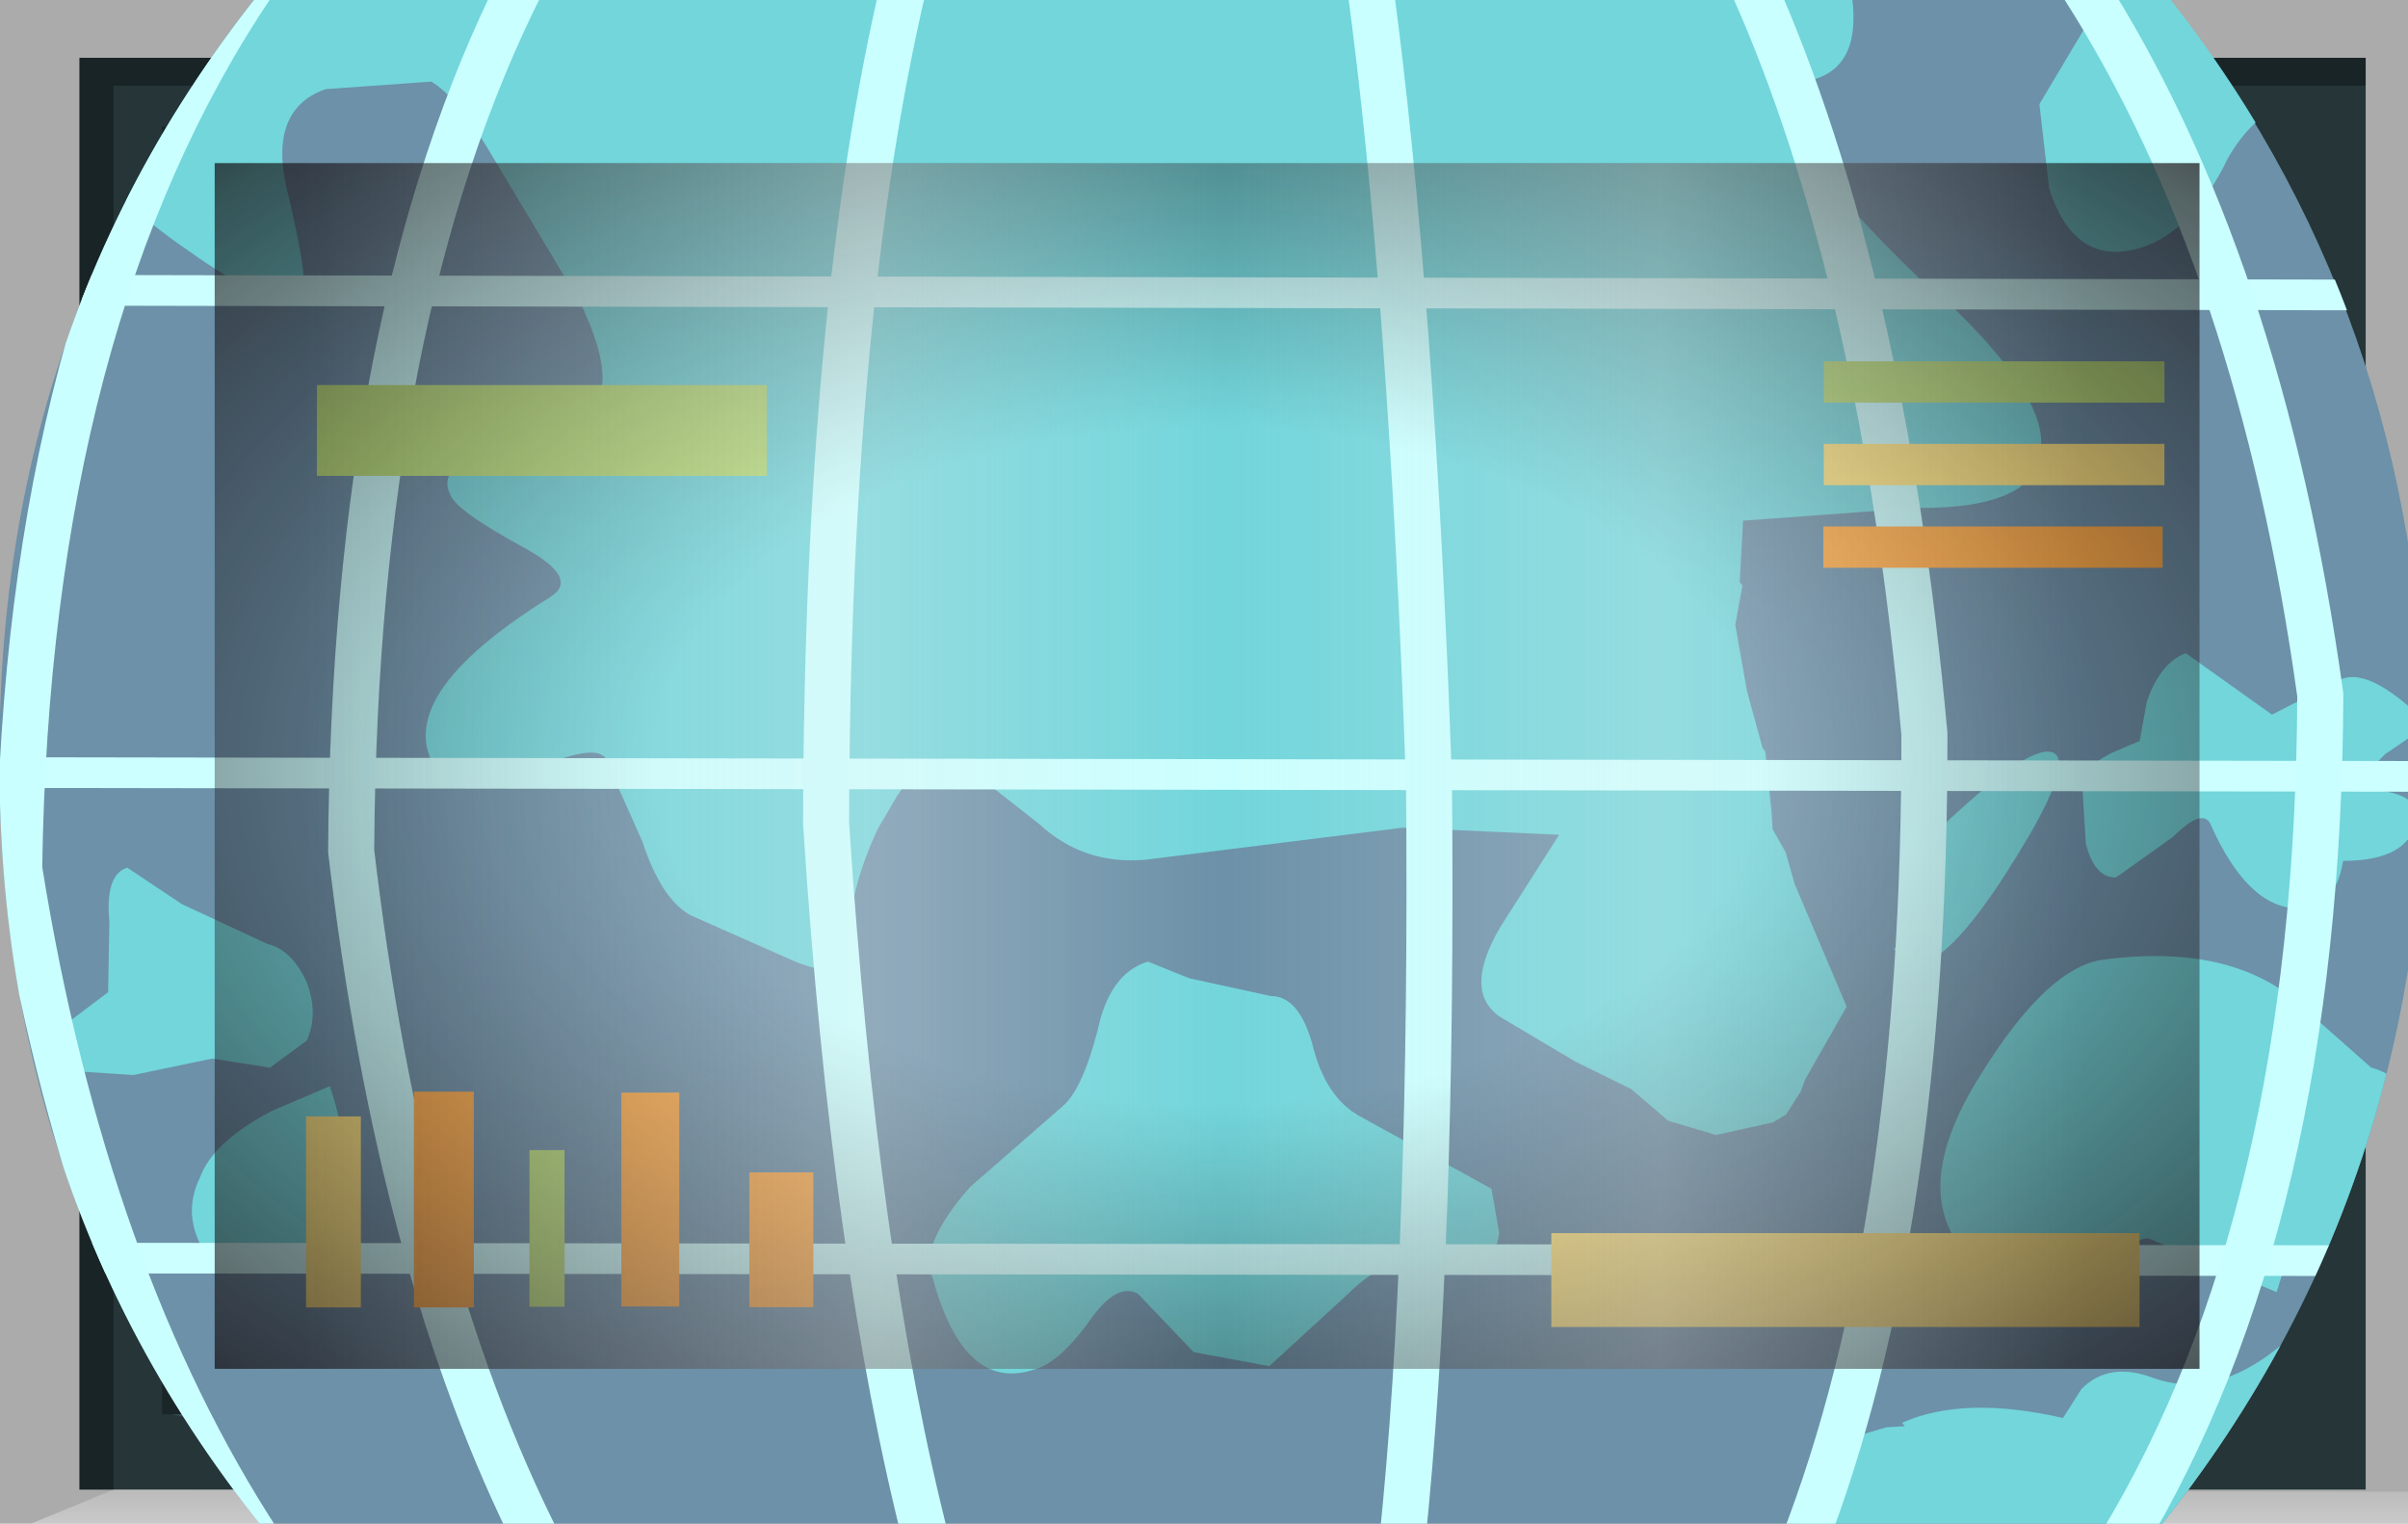 <?xml version="1.0" encoding="UTF-8" standalone="no"?>
<svg xmlns:xlink="http://www.w3.org/1999/xlink" height="73.8px" width="116.65px" xmlns="http://www.w3.org/2000/svg">
  <g transform="matrix(1.0, 0.0, 0.0, 1.0, 0.0, 0.0)">
    <use height="73.8" transform="matrix(1.0, 0.0, 0.0, 1.0, 0.0, 0.0)" width="116.65" xlink:href="#shape0"/>
    <clipPath id="clipPath0" transform="matrix(1.0, 0.0, 0.0, 1.0, 0.0, 0.0)">
      <use height="58.4" transform="matrix(1.0, 0.0, 0.0, 1.0, 10.4, 7.9)" width="96.15" xlink:href="#shape1"/>
    </clipPath>
    <g clip-path="url(#clipPath0)">
      <use height="29.45" transform="matrix(2.957, 0.308, -0.308, 2.957, 0.994, -13.064)" width="42.45" xlink:href="#shape2"/>
      <clipPath id="clipPath1" transform="">
        <use height="40.2" transform="matrix(2.957, 0.308, -0.308, 2.957, 6.382, -28.942)" width="39.55" xlink:href="#shape3"/>
      </clipPath>
    </g>
    <g clip-path="url(#clipPath1)">
      <use height="29.4" transform="matrix(2.957, 0.308, -0.308, 2.957, 1.009, -13.212)" width="42.2" xlink:href="#shape4"/>
    </g>
    <use height="2.0" transform="matrix(1.727, 0.0, 0.0, 2.273, 75.15, 59.727)" width="16.5" xlink:href="#shape5"/>
    <use height="2.0" transform="matrix(1.321, 0.0, 0.0, 2.199, 15.35, 18.651)" width="16.5" xlink:href="#shape6"/>
    <use height="2.0" transform="matrix(0.103, 0.0, 0.0, 3.794, 25.65, 55.706)" width="16.5" xlink:href="#shape6"/>
    <use height="2.0" transform="matrix(0.176, 0.0, 0.0, 5.225, 20.05, 52.875)" width="16.5" xlink:href="#shape7"/>
    <use height="2.0" transform="matrix(0.161, 0.0, 0.0, 4.627, 14.825, 54.073)" width="16.5" xlink:href="#shape5"/>
    <use height="2.0" transform="matrix(0.17, 0.0, 0.0, 5.18, 30.1, 52.92)" width="16.5" xlink:href="#shape7"/>
    <use height="2.0" transform="matrix(0.188, 0.0, 0.0, 3.264, 36.3, 56.786)" width="16.5" xlink:href="#shape7"/>
    <use height="2.0" transform="matrix(1.0, 0.0, 0.0, 1.0, 88.35, 17.5)" width="16.5" xlink:href="#shape6"/>
    <use height="2.0" transform="matrix(1.0, 0.0, 0.0, 1.0, 88.35, 21.5)" width="16.5" xlink:href="#shape5"/>
    <use height="2.0" transform="matrix(0.996, 0.0, 0.0, 1.0, 88.33, 25.5)" width="16.5" xlink:href="#shape7"/>
    <use height="58.4" transform="matrix(1.0, 0.0, 0.0, 1.0, 10.4, 7.9)" width="96.15" xlink:href="#shape8"/>
    <use height="0.0" id="price_tag_pt" transform="matrix(1.0, 0.0, 0.0, 1.0, 58.3, 83.45)" width="0.0" xlink:href="#sprite0"/>
  </g>
  <defs>
    <g id="shape0" transform="matrix(1.0, 0.0, 0.0, 1.0, 58.3, 36.9)">
      <path d="M58.35 -36.9 L58.35 36.9 -58.3 36.9 -58.3 -36.9 58.35 -36.9" fill="url(#gradient0)" fill-rule="evenodd" stroke="none"/>
      <path d="M-47.9 -29.0 L-47.9 29.4 48.25 29.4 48.25 -29.0 -47.9 -29.0 M-54.45 35.25 L-54.45 -34.1 56.3 -34.1 56.3 35.25 -54.45 35.25" fill="#253538" fill-rule="evenodd" stroke="none"/>
      <path d="M58.35 35.35 L58.35 36.9 -56.8 36.9 -52.8 35.25 58.35 35.35" fill="url(#gradient1)" fill-rule="evenodd" stroke="none"/>
      <path d="M-54.45 35.25 L-54.45 -34.1 56.3 -34.1 56.3 -32.75 -52.8 -32.75 -52.8 35.25 -54.45 35.25" fill="url(#gradient2)" fill-rule="evenodd" stroke="none"/>
      <path d="M-50.45 31.5 L48.25 31.5 48.7 32.6 -45.3 32.6 -50.45 31.5" fill="#385154" fill-rule="evenodd" stroke="none"/>
      <path d="M49.2 -30.75 L49.2 32.25 48.25 32.25 48.25 -30.75 49.2 -30.75" fill="#385154" fill-rule="evenodd" stroke="none"/>
      <path d="M-50.45 31.5 L-47.3 29.25 48.25 29.4 48.25 31.5 -50.45 31.5" fill="#1f2b2d" fill-rule="evenodd" stroke="none"/>
      <path d="M-47.9 -29.0 L-50.45 -30.75 48.25 -30.75 48.25 -29.0 -47.9 -29.0" fill="#111719" fill-rule="evenodd" stroke="none"/>
      <path d="M-47.9 -29.0 L-47.9 29.4 48.25 29.4 48.25 31.6 -50.45 31.6 -50.45 -30.75 48.25 -30.75 48.25 -29.0 -47.9 -29.0" fill="#1a2528" fill-rule="evenodd" stroke="none"/>
      <path d="M-47.9 -29.0 L48.25 -29.0 48.25 29.4 -47.9 29.4 -47.9 -29.0" fill="#6c91a8" fill-rule="evenodd" stroke="none"/>
    </g>
    <linearGradient gradientTransform="matrix(0.071, 0.0, 0.0, -0.071, 0.05, 0.0)" gradientUnits="userSpaceOnUse" id="gradient0" spreadMethod="pad" x1="-819.2" x2="819.2">
      <stop offset="0.086" stop-color="#000000" stop-opacity="0.329"/>
      <stop offset="0.227" stop-color="#000000" stop-opacity="0.329"/>
    </linearGradient>
    <linearGradient gradientTransform="matrix(0.0, -0.003, -0.003, 0.0, 0.75, 35.9)" gradientUnits="userSpaceOnUse" id="gradient1" spreadMethod="pad" x1="-819.2" x2="819.2">
      <stop offset="0.0" stop-color="#ffffff" stop-opacity="0.514"/>
      <stop offset="0.655" stop-color="#ffffff" stop-opacity="0.176"/>
    </linearGradient>
    <linearGradient gradientTransform="matrix(0.068, 0.0, 0.0, -0.068, 0.9, 0.6)" gradientUnits="userSpaceOnUse" id="gradient2" spreadMethod="pad" x1="-819.2" x2="819.2">
      <stop offset="0.086" stop-color="#000000" stop-opacity="0.329"/>
      <stop offset="0.227" stop-color="#000000" stop-opacity="0.329"/>
    </linearGradient>
    <g id="shape1" transform="matrix(1.0, 0.0, 0.0, 1.0, 47.9, 29.0)">
      <path d="M-47.9 -29.0 L48.25 -29.0 48.25 29.4 -47.9 29.4 -47.9 -29.0" fill="url(#gradient3)" fill-rule="evenodd" stroke="none"/>
    </g>
    <radialGradient cx="0" cy="0" gradientTransform="matrix(0.095, 0.0, 0.0, -0.058, 0.2, 0.2)" gradientUnits="userSpaceOnUse" id="gradient3" r="819.2" spreadMethod="pad">
      <stop offset="0.345" stop-color="#130c0e" stop-opacity="0.0"/>
      <stop offset="0.847" stop-color="#130c0e" stop-opacity="0.651"/>
      <stop offset="1.0" stop-color="#130c0e" stop-opacity="0.949"/>
    </radialGradient>
    <g id="shape2" transform="matrix(1.0, 0.0, 0.0, 1.0, 21.6, 15.8)">
      <path d="M18.25 -15.8 L20.85 9.5 -19.0 13.65 -21.6 -11.65 18.25 -15.8" fill="url(#gradient4)" fill-rule="evenodd" stroke="none"/>
    </g>
    <radialGradient cx="0" cy="0" gradientTransform="matrix(-0.041, 0.0, 0.0, -0.043, 0.0, 0.0)" gradientUnits="userSpaceOnUse" id="gradient4" r="819.2" spreadMethod="pad">
      <stop offset="0.0" stop-color="#caffff" stop-opacity="0.847"/>
      <stop offset="0.267" stop-color="#bef0f0" stop-opacity="0.4"/>
      <stop offset="0.592" stop-color="#b7e6e6" stop-opacity="0.094"/>
      <stop offset="1.0" stop-color="#b4e3e3" stop-opacity="0.0"/>
    </radialGradient>
    <g id="shape3" transform="matrix(1.0, 0.0, 0.0, 1.0, 20.35, 21.3)">
      <path d="M19.1 -3.3 Q19.95 5.0 14.85 11.45 9.75 17.95 1.6 18.8 -6.55 19.65 -12.95 14.45 -19.35 9.2 -20.2 0.95 -21.1 -7.35 -15.95 -13.8 -10.85 -20.3 -2.7 -21.15 5.45 -22.05 11.8 -16.8 18.2 -11.6 19.1 -3.3" fill="#6c91a8" fill-rule="evenodd" stroke="none"/>
    </g>
    <g id="shape4" transform="matrix(1.0, 0.0, 0.0, 1.0, 21.6, 15.85)">
      <path d="M19.1 -3.3 Q19.85 4.05 15.95 10.0 L-14.4 13.15 Q-19.45 8.2 -20.2 0.95 -21.0 -6.3 -17.15 -12.1 L13.45 -15.3 Q18.3 -10.45 19.1 -3.3" fill="#6c91a8" fill-rule="evenodd" stroke="none"/>
      <path d="M14.5 -3.65 Q14.65 -4.3 15.05 -4.5 L16.55 -3.65 17.55 -4.3 Q18.0 -4.65 19.1 -3.75 L18.45 -3.2 Q17.95 -2.6 18.5 -2.6 19.2 -2.55 19.05 -2.05 18.9 -1.5 17.95 -1.4 17.9 -0.55 17.2 -0.55 16.45 -0.55 15.75 -1.75 15.6 -2.05 15.15 -1.5 L14.3 -0.75 Q13.95 -0.7 13.75 -1.25 L13.6 -2.15 Q13.55 -2.45 14.0 -2.75 L14.45 -3.0 14.5 -3.65 M8.5 -14.75 L8.5 -14.7 Q8.85 -13.45 8.0 -13.15 L7.55 -13.0 Q7.5 -12.1 10.45 -9.85 L10.45 -9.9 Q12.3 -8.5 12.35 -7.65 12.5 -6.6 10.45 -6.4 L7.65 -5.9 7.7 -4.9 7.75 -4.85 7.7 -4.2 8.0 -3.15 8.35 -2.25 8.4 -2.2 8.6 -1.25 8.65 -0.95 8.9 -0.6 9.1 -0.1 10.15 1.8 9.6 3.05 9.55 3.25 9.35 3.65 9.15 3.8 8.25 4.1 7.45 3.95 6.8 3.5 5.85 3.15 4.55 2.55 Q3.9 2.2 4.4 1.1 L5.2 -0.5 2.65 -0.35 -1.45 0.6 Q-2.45 0.8 -3.25 0.2 L-4.6 -0.65 Q-5.2 -0.8 -5.6 0.0 L-5.85 0.55 Q-6.25 1.7 -6.1 2.55 -6.05 3.1 -6.95 2.85 L-8.65 2.3 Q-9.2 2.15 -9.65 1.15 L-10.4 -0.15 Q-10.65 -0.35 -11.65 0.25 L-13.1 0.35 Q-14.0 -0.75 -11.55 -2.65 -11.1 -3.0 -12.05 -3.4 -13.25 -3.9 -13.35 -4.15 -13.6 -4.55 -12.85 -4.9 L-11.35 -5.65 Q-10.7 -6.05 -11.55 -7.45 L-13.2 -9.65 Q-13.9 -10.6 -14.35 -10.8 L-16.05 -10.5 Q-17.0 -10.05 -16.45 -8.65 -15.95 -7.2 -16.1 -7.1 -16.6 -6.85 -18.0 -7.65 -19.4 -8.4 -19.85 -9.2 -20.2 -9.7 -19.2 -10.8 -18.45 -11.65 -18.65 -11.95 L8.5 -14.75 M11.75 -13.15 L12.7 -15.2 18.2 -15.8 18.5 -12.85 Q18.1 -12.75 17.6 -13.15 16.95 -13.65 16.15 -13.65 15.35 -13.6 14.9 -12.6 14.45 -11.35 13.65 -11.0 12.6 -10.55 12.05 -11.8 L11.75 -13.15 M11.45 -1.35 Q12.75 -2.85 13.1 -2.65 13.35 -2.5 12.85 -1.35 11.45 1.75 10.8 0.75 10.95 0.95 10.9 -0.45 L11.45 -1.35 M-15.8 8.75 L-16.15 8.4 Q-16.45 7.9 -16.25 7.35 -16.1 6.75 -15.2 6.15 L-14.3 5.65 Q-13.7 6.9 -14.15 7.9 -14.65 8.85 -15.8 8.75 M-14.85 4.0 Q-14.6 4.5 -14.75 4.95 L-15.3 5.45 -16.25 5.4 -17.5 5.8 -18.8 5.85 Q-19.35 5.6 -18.8 5.2 L-18.05 4.5 -18.15 3.35 Q-18.3 2.6 -17.95 2.45 L-17.0 2.95 -15.55 3.45 Q-15.15 3.5 -14.85 4.0 M-21.5 -10.4 L-21.6 -11.65 -19.85 -11.8 -20.15 -11.6 -21.45 -10.45 -21.5 -10.4 M4.7 5.35 L4.9 6.05 Q4.9 6.75 4.0 6.6 3.2 6.5 2.55 7.3 L1.4 8.6 0.15 8.5 -0.85 7.65 Q-1.2 7.5 -1.55 8.1 -2.0 8.9 -2.4 9.05 -3.5 9.55 -4.2 7.75 -4.5 7.25 -3.75 6.2 L-2.4 4.75 Q-2.1 4.45 -1.95 3.45 -1.85 2.5 -1.25 2.25 L-0.55 2.45 0.8 2.6 Q1.25 2.55 1.55 3.3 1.85 4.15 2.45 4.4 L4.7 5.35 M14.35 8.1 L14.6 7.6 Q15.0 7.1 15.75 7.3 17.0 7.6 18.15 6.1 L17.85 7.1 Q17.65 8.05 18.05 8.05 18.6 8.0 18.9 8.35 19.2 8.7 18.7 9.05 L17.1 9.75 16.8 9.9 9.5 10.7 9.65 10.5 Q10.4 10.35 10.5 9.6 10.4 9.05 10.9 8.8 L11.5 8.55 11.8 8.5 11.75 8.45 Q12.7 7.9 14.35 8.1 M18.75 1.9 Q19.9 2.1 20.15 4.15 20.2 4.9 19.9 5.05 L18.65 4.95 Q17.95 4.75 17.7 5.2 L17.6 5.7 15.45 5.05 Q15.3 5.0 14.25 5.75 13.35 6.4 12.5 5.6 11.45 4.65 12.45 2.65 13.35 0.8 14.25 0.6 16.15 0.15 17.35 0.9 L18.75 1.9" fill="#72d6db" fill-rule="evenodd" stroke="none"/>
      <path d="M-19.45 1.05 L19.55 -2.95 M-19.45 9.0 L20.35 4.9 M-19.45 -6.85 L18.75 -10.75" fill="none" stroke="#ccffff" stroke-linecap="round" stroke-linejoin="round" stroke-width="0.5"/>
      <path d="M11.95 -15.5 L12.25 -15.15 Q15.6 -10.95 17.3 -4.05 18.15 4.45 15.5 10.05" fill="none" stroke="#caffff" stroke-linecap="round" stroke-linejoin="round" stroke-width="0.75"/>
      <path d="M-17.4 -12.1 Q-20.5 -6.3 -19.7 2.65 -17.95 9.15 -14.65 13.2" fill="none" stroke="#caffff" stroke-linecap="round" stroke-linejoin="round" stroke-width="0.75"/>
      <path d="M-12.9 -12.95 L-13.05 -12.55 Q-15.2 -6.9 -14.35 1.8 -12.85 8.5 -10.15 12.7" fill="none" stroke="#caffff" stroke-linecap="round" stroke-linejoin="round" stroke-width="0.75"/>
      <path d="M-6.8 -13.55 L-6.85 -13.2 Q-7.55 -7.8 -6.7 0.55 -5.5 7.6 -3.85 12.05" fill="none" stroke="#caffff" stroke-linecap="round" stroke-linejoin="round" stroke-width="0.75"/>
      <path d="M0.7 -13.95 Q1.9 -9.0 3.0 -1.15 3.85 6.35 3.85 11.25" fill="none" stroke="#caffff" stroke-linecap="round" stroke-linejoin="round" stroke-width="0.75"/>
      <path d="M6.9 -14.6 Q9.5 -10.1 10.95 -2.75 11.8 5.3 10.35 10.6" fill="none" stroke="#caffff" stroke-linecap="round" stroke-linejoin="round" stroke-width="0.75"/>
    </g>
    <g id="shape5" transform="matrix(1.0, 0.0, 0.0, 1.0, 8.25, 1.0)">
      <path d="M-8.25 -1.0 L8.25 -1.0 8.25 1.0 -8.25 1.0 -8.25 -1.0" fill="#ffe783" fill-rule="evenodd" stroke="none"/>
    </g>
    <g id="shape6" transform="matrix(1.0, 0.0, 0.0, 1.0, 8.25, 1.0)">
      <path d="M-8.25 -1.0 L8.25 -1.0 8.25 1.0 -8.25 1.0 -8.25 -1.0" fill="#b9e07c" fill-rule="evenodd" stroke="none"/>
    </g>
    <g id="shape7" transform="matrix(1.0, 0.0, 0.0, 1.0, 8.25, 1.0)">
      <path d="M-8.25 -1.0 L8.25 -1.0 8.25 1.0 -8.25 1.0 -8.25 -1.0" fill="#ffac48" fill-rule="evenodd" stroke="none"/>
    </g>
    <g id="shape8" transform="matrix(1.0, 0.0, 0.0, 1.0, 47.9, 29.0)">
      <path d="M-47.9 -29.0 L48.25 -29.0 48.25 29.4 -47.9 29.4 -47.9 -29.0" fill="url(#gradient5)" fill-rule="evenodd" stroke="none"/>
      <path d="M-47.9 -29.0 L48.25 -29.0 48.25 29.4 -47.9 29.4 -47.9 -29.0" fill="url(#gradient6)" fill-rule="evenodd" stroke="none"/>
    </g>
    <radialGradient cx="0" cy="0" gradientTransform="matrix(0.095, 0.0, 0.0, -0.058, 0.2, 0.2)" gradientUnits="userSpaceOnUse" id="gradient5" r="819.2" spreadMethod="pad">
      <stop offset="0.345" stop-color="#130c0e" stop-opacity="0.0"/>
      <stop offset="0.847" stop-color="#130c0e" stop-opacity="0.651"/>
      <stop offset="1.0" stop-color="#130c0e" stop-opacity="0.949"/>
    </radialGradient>
    <linearGradient gradientTransform="matrix(0.055, 0.0, 0.0, -0.055, 1.5, 0.2)" gradientUnits="userSpaceOnUse" id="gradient6" spreadMethod="pad" x1="-819.2" x2="819.2">
      <stop offset="0.0" stop-color="#e1e1e1" stop-opacity="0.0"/>
      <stop offset="0.306" stop-color="#ededed" stop-opacity="0.286"/>
      <stop offset="0.494" stop-color="#eaeaea" stop-opacity="0.0"/>
      <stop offset="0.729" stop-color="#ededed" stop-opacity="0.278"/>
      <stop offset="0.957" stop-color="#e1e1e1" stop-opacity="0.0"/>
    </linearGradient>
  </defs>
</svg>

